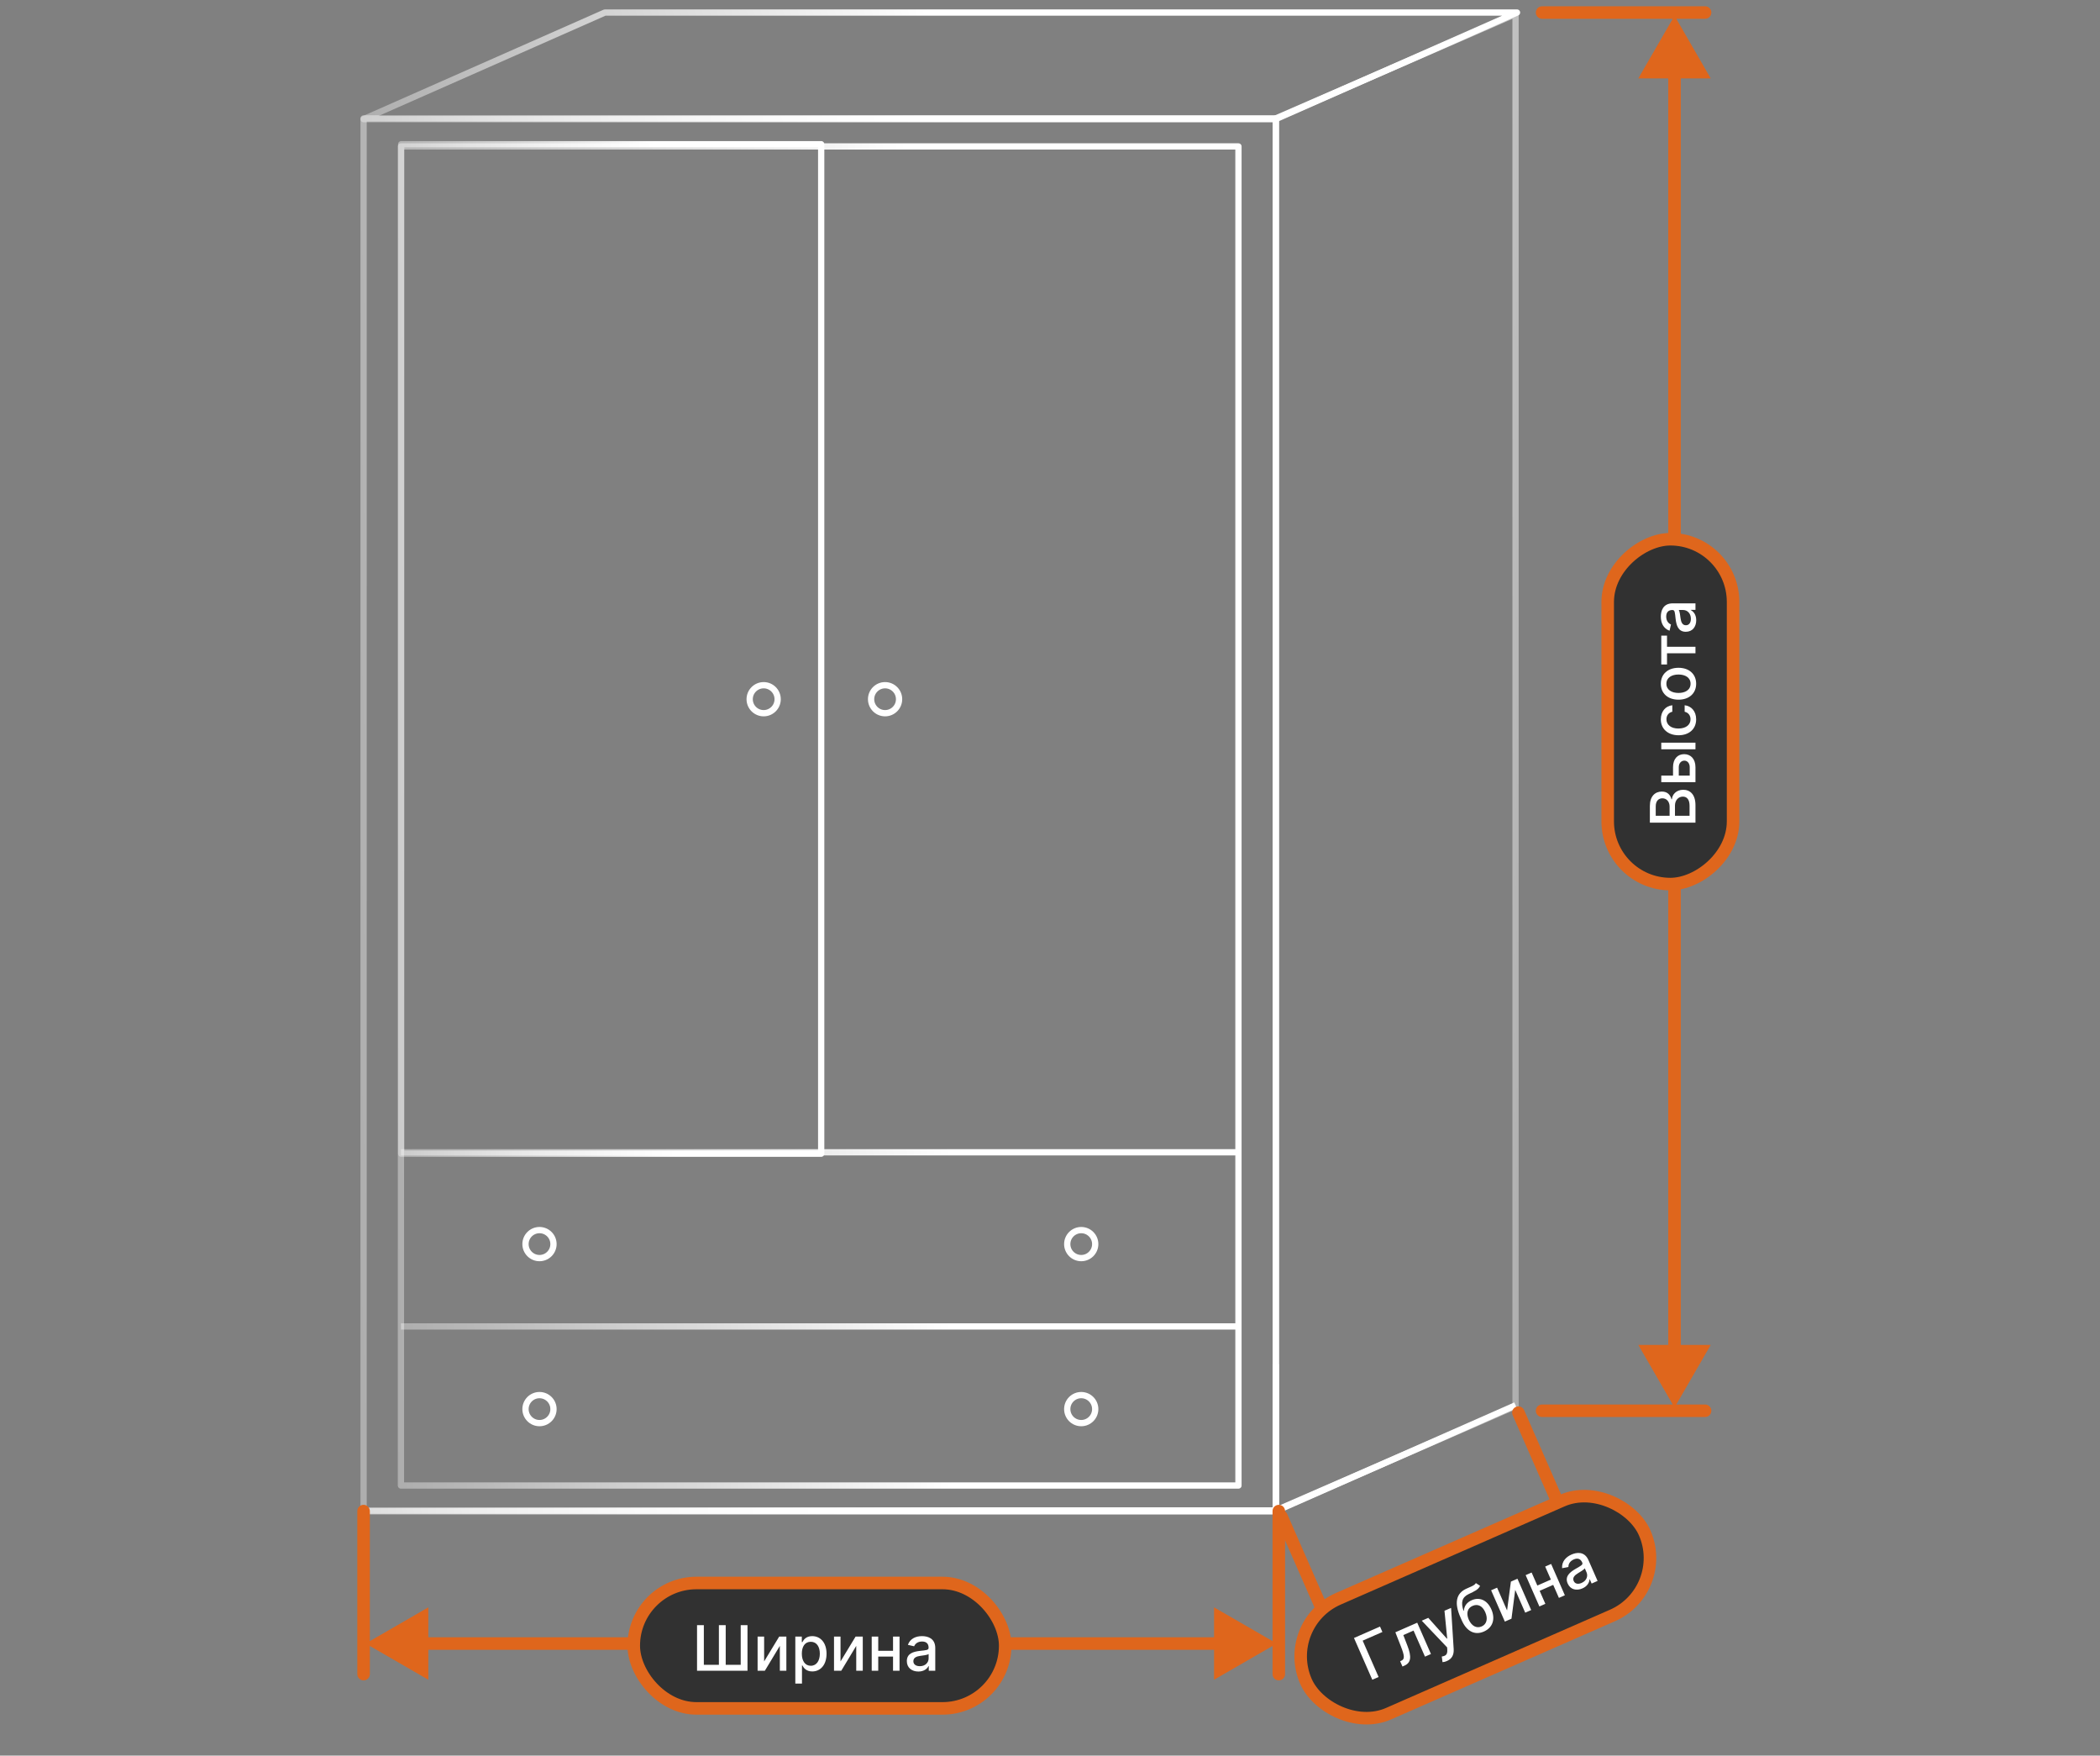 <svg width="335" height="280" viewBox="0 0 335 280" fill="none" xmlns="http://www.w3.org/2000/svg">
<rect x="0" y="0" width="335" height="280" fill="#808080" stroke="none"/>
<path d="M246 1C245.448 1 245 1.448 245 2C245 2.552 245.448 3 246 3V1ZM272 3C272.552 3 273 2.552 273 2C273 1.448 272.552 1 272 1V3ZM272 226C272.552 226 273 225.552 273 225C273 224.448 272.552 224 272 224V226ZM246 224C245.448 224 245 224.448 245 225C245 225.552 245.448 226 246 226V224ZM267.125 2.505L261.351 12.505H272.899L267.125 2.505ZM267.125 224.495L272.899 214.495H261.351L267.125 224.495ZM246 3H267.125V1H246V3ZM267.125 3H272V1H267.125V3ZM272 224H267.125V226H272V224ZM267.125 224H246V226H267.125V224ZM266.125 11.505V215.495H268.125V11.505H266.125Z" fill="#DF661C"/>
<rect x="256.467" y="141" width="55" height="20" rx="10" transform="rotate(-90 256.467 141)" fill="#313131"/>
<path d="M270.467 131.201V128.413C270.467 126.723 269.626 125.96 268.51 125.96C267.385 125.96 266.749 126.748 266.71 127.469H266.639C266.469 126.801 266.014 126.244 265.105 126.244C264.029 126.244 263.194 126.989 263.194 128.538V131.201H270.467ZM269.526 130.104H267.197V128.481C267.197 127.6 267.765 127.05 268.457 127.05C269.068 127.05 269.526 127.465 269.526 128.52V130.104ZM266.341 130.104H264.128V128.605C264.128 127.735 264.586 127.32 265.19 127.32C265.893 127.32 266.341 127.895 266.341 128.634V130.104ZM266.888 123.703H265.013V124.743H270.467V122.36C270.467 121.025 269.693 120.279 268.667 120.279C267.619 120.279 266.888 121.025 266.888 122.36V123.703ZM270.467 119.505V118.444H265.013V119.505H270.467ZM267.804 123.703V122.36C267.804 121.75 268.173 121.313 268.699 121.313C269.196 121.313 269.551 121.75 269.551 122.36V123.703H267.804ZM270.577 114.721C270.577 113.432 269.803 112.597 268.741 112.48V113.514C269.331 113.649 269.679 114.107 269.679 114.714C269.679 115.612 268.93 116.191 267.74 116.191C266.572 116.191 265.836 115.602 265.836 114.714C265.836 114.039 266.263 113.627 266.774 113.514V112.48C265.673 112.594 264.942 113.492 264.942 114.732C264.942 116.269 266.099 117.264 267.765 117.264C269.409 117.264 270.577 116.305 270.577 114.721ZM270.577 109.047C270.577 107.51 269.452 106.505 267.765 106.505C266.067 106.505 264.942 107.51 264.942 109.047C264.942 110.585 266.067 111.59 267.765 111.59C269.452 111.59 270.577 110.585 270.577 109.047ZM269.686 109.044C269.686 110.049 268.809 110.517 267.761 110.517C266.717 110.517 265.829 110.049 265.829 109.044C265.829 108.046 266.717 107.577 267.761 107.577C268.809 107.577 269.686 108.046 269.686 109.044ZM265.929 105.976V104.19H270.467V103.153H265.929V101.374H265.013V105.976H265.929ZM270.588 98.918C270.588 98.016 270.13 97.508 269.721 97.305V97.263H270.467V96.226H266.845C265.258 96.226 264.942 97.476 264.942 98.342C264.942 99.329 265.339 100.239 266.334 100.594L266.561 99.596C266.174 99.44 265.801 99.042 265.801 98.328C265.801 97.643 266.16 97.291 266.778 97.291H266.802C267.189 97.291 267.182 97.689 267.296 98.669C267.417 99.702 267.687 100.761 268.926 100.761C269.998 100.761 270.588 99.954 270.588 98.918ZM269.736 98.687C269.736 99.287 269.466 99.72 268.94 99.72C268.372 99.72 268.17 99.216 268.088 98.602C268.042 98.257 267.949 97.44 267.797 97.288H268.5C269.146 97.288 269.736 97.803 269.736 98.687Z" fill="white"/>
<rect x="256.467" y="141" width="55" height="20" rx="10" transform="rotate(-90 256.467 141)" stroke="#DF661C" stroke-width="2"/>
<path d="M58 241.012H203.508" stroke="url(#paint0_linear)" stroke-linejoin="round"/>
<path d="M58 241.012H203.508" stroke="url(#paint1_linear)" stroke-linejoin="round"/>
<path d="M58 240.897H203.523V18.887H58V240.897Z" stroke="url(#paint2_linear)" stroke-linejoin="round"/>
<path d="M63.96 236.923H197.563V23.356H63.96V236.923Z" stroke="url(#paint3_linear)" stroke-linejoin="round"/>
<path d="M64 184H131V23H64V184Z" stroke="url(#paint4_linear)" stroke-linejoin="round"/>
<path d="M241.767 224.258L203.523 240.896V18.886L241.767 2.248L241.767 224.258Z" stroke="url(#paint5_linear)" stroke-linejoin="round"/>
<path d="M63.96 183.78H197.563" stroke="url(#paint6_linear)" stroke-linejoin="round"/>
<path d="M241.767 224.126L203.508 241.012V217.553" stroke="url(#paint7_linear)" stroke-linejoin="round"/>
<path d="M63.96 211.554H197.563" stroke="url(#paint8_linear)" stroke-linejoin="round"/>
<path d="M58 19.002H203.508L242 2H96.492L58 19.002Z" stroke="url(#paint9_linear)" stroke-linejoin="round"/>
<circle cx="121.822" cy="111.515" r="2.232" stroke="white"/>
<circle cx="86.062" cy="198.418" r="2.232" stroke="white"/>
<circle cx="86.062" cy="224.735" r="2.232" stroke="white"/>
<circle cx="141.192" cy="111.515" r="2.232" stroke="white"/>
<circle cx="172.482" cy="198.418" r="2.232" stroke="white"/>
<circle cx="172.482" cy="224.735" r="2.232" stroke="white"/>
<path d="M243.136 224.897C242.914 224.392 242.324 224.161 241.818 224.383C241.312 224.605 241.082 225.195 241.304 225.701L243.136 224.897ZM251.823 249.688C252.045 250.194 252.635 250.424 253.14 250.202C253.646 249.98 253.876 249.39 253.655 248.885L251.823 249.688ZM214.03 266.261C214.251 266.767 214.841 266.997 215.347 266.776C215.853 266.554 216.083 265.964 215.861 265.458L214.03 266.261ZM205.342 241.471C205.12 240.965 204.53 240.735 204.025 240.957C203.519 241.179 203.289 241.768 203.51 242.274L205.342 241.471ZM251.582 247.112L240.105 245.841L244.742 256.416L251.582 247.112ZM213.959 263.611L225.436 264.882L220.799 254.307L213.959 263.611ZM241.304 225.701L249.851 245.19L251.682 244.387L243.136 224.897L241.304 225.701ZM249.851 245.19L251.823 249.688L253.655 248.885L251.682 244.387L249.851 245.19ZM215.861 265.458L213.889 260.961L212.057 261.764L214.03 266.261L215.861 265.458ZM213.889 260.961L205.342 241.471L203.51 242.274L212.057 261.764L213.889 260.961ZM242.938 249.811L221.8 259.081L222.603 260.912L243.741 251.643L242.938 249.811Z" fill="#DF661C"/>
<rect x="204.317" y="259.012" width="59" height="20" rx="10" transform="rotate(-23.679 204.317 259.012)" fill="#313131"/>
<path d="M220.146 259.417L215.993 261.238L218.914 267.898L219.919 267.458L217.378 261.662L220.526 260.282L220.146 259.417ZM223.728 265.787L224.04 265.65C225.13 265.173 225.176 264.191 224.53 262.504L223.863 260.773L225.496 260.057L227.318 264.213L228.271 263.795L226.081 258.8L222.594 260.329L223.476 262.579C224.091 264.147 224.09 264.624 223.534 264.868L223.355 264.947L223.728 265.787ZM230.825 264.908C231.629 264.556 231.952 263.914 231.896 263L231.483 256.442L230.428 256.893L230.863 261.325L230.811 261.347L227.846 258.026L226.805 258.482L230.852 262.741L230.877 263.125C230.921 263.897 230.597 264.105 230 264.193L230.115 265.092C230.255 265.093 230.533 265.037 230.825 264.908ZM235.433 252.481C235.275 252.783 234.904 252.945 234.385 253.169C234.232 253.236 234.067 253.308 233.886 253.392C232.281 254.134 231.966 255.645 232.967 257.928L233.184 258.422C233.988 260.257 235.322 260.823 236.718 260.211C238.113 259.599 238.592 258.234 237.91 256.679C237.237 255.144 235.977 254.685 234.774 255.213C234.048 255.531 233.579 256.105 233.525 256.865L233.463 256.892C233.019 255.579 233.218 254.743 234.284 254.237C235.23 253.787 235.84 253.523 236.106 252.918L235.433 252.481ZM236.363 259.394C235.537 259.756 234.743 259.317 234.291 258.286C233.861 257.269 234.104 256.472 234.914 256.116C235.737 255.756 236.492 256.115 236.935 257.126C237.389 258.16 237.176 259.037 236.363 259.394ZM240.414 256.845L238.821 253.213L237.868 253.631L240.059 258.626L241.116 258.162L241.713 253.565L243.308 257.201L244.261 256.783L242.07 251.788L241.023 252.247L240.414 256.845ZM244.33 250.797L243.377 251.215L245.568 256.21L246.521 255.792L245.611 253.717L247.774 252.769L248.684 254.844L249.633 254.427L247.443 249.432L246.493 249.848L247.404 251.926L245.242 252.875L244.33 250.797ZM252.436 253.33C253.262 252.968 253.543 252.344 253.565 251.889L253.604 251.872L253.903 252.555L254.853 252.138L253.398 248.821C252.761 247.367 251.489 247.58 250.696 247.928C249.791 248.324 249.119 249.054 249.193 250.107L250.198 249.914C250.185 249.497 250.4 248.996 251.054 248.709C251.681 248.434 252.147 248.621 252.395 249.187L252.405 249.21C252.561 249.564 252.194 249.717 251.342 250.215C250.444 250.741 249.583 251.413 250.081 252.548C250.512 253.53 251.487 253.746 252.436 253.33ZM252.305 252.457C251.756 252.698 251.251 252.624 251.04 252.143C250.811 251.623 251.192 251.235 251.722 250.913C252.019 250.733 252.73 250.32 252.808 250.119L253.09 250.763C253.35 251.355 253.115 252.101 252.305 252.457Z" fill="white"/>
<rect x="204.317" y="259.012" width="59" height="20" rx="10" transform="rotate(-23.679 204.317 259.012)" stroke="#DF661C" stroke-width="2"/>
<path d="M205 241C205 240.448 204.552 240 204 240C203.448 240 203 240.448 203 241H205ZM203 267C203 267.552 203.448 268 204 268C204.552 268 205 267.552 205 267H203ZM57 267C57 267.552 57.448 268 58 268C58.552 268 59 267.552 59 267H57ZM59 241C59 240.448 58.552 240 58 240C57.448 240 57 240.448 57 241H59ZM203.67 262.125L193.67 256.351V267.899L203.67 262.125ZM58.33 262.125L68.33 267.899V256.351L58.33 262.125ZM203 241V262.125H205V241H203ZM203 262.125V267H205V262.125H203ZM59 267V262.125H57V267H59ZM59 262.125V241H57V262.125H59ZM194.67 261.125H67.33V263.125H194.67V261.125Z" fill="#DF661C"/>
<rect x="101.099" y="252.467" width="59.253" height="20" rx="10" fill="#313131"/>
<path d="M111.194 259.195V266.467H119.244V259.195H118.161V265.516H115.768V259.195H114.681V265.516H112.28V259.195H111.194ZM121.897 264.979V261.013H120.856V266.467H122.01L124.404 262.497V266.467H125.444V261.013H124.301L121.897 264.979ZM126.872 268.513H127.934V265.619H127.998C128.189 265.967 128.58 266.574 129.574 266.574C130.895 266.574 131.854 265.516 131.854 263.751C131.854 261.982 130.881 260.942 129.564 260.942C128.552 260.942 128.186 261.56 127.998 261.897H127.909V261.013H126.872V268.513ZM127.912 263.74C127.912 262.6 128.41 261.844 129.336 261.844C130.299 261.844 130.782 262.657 130.782 263.74C130.782 264.834 130.285 265.668 129.336 265.668C128.424 265.668 127.912 264.887 127.912 263.74ZM134.084 264.979V261.013H133.044V266.467H134.198L136.591 262.497V266.467H137.632V261.013H136.488L134.084 264.979ZM140.1 261.013H139.059V266.467H140.1V264.202H142.461V266.467H143.498V261.013H142.461V263.282H140.1V261.013ZM146.506 266.588C147.408 266.588 147.916 266.13 148.118 265.722H148.161V266.467H149.198V262.845C149.198 261.258 147.948 260.942 147.081 260.942C146.094 260.942 145.185 261.339 144.83 262.334L145.828 262.561C145.984 262.174 146.382 261.801 147.096 261.801C147.781 261.801 148.133 262.16 148.133 262.778V262.803C148.133 263.19 147.735 263.182 146.755 263.296C145.721 263.417 144.663 263.687 144.663 264.926C144.663 265.999 145.469 266.588 146.506 266.588ZM146.737 265.736C146.137 265.736 145.704 265.466 145.704 264.94C145.704 264.372 146.208 264.17 146.822 264.088C147.167 264.042 147.983 263.95 148.136 263.797V264.5C148.136 265.146 147.621 265.736 146.737 265.736Z" fill="white"/>
<rect x="101.099" y="252.467" width="59.253" height="20" rx="10" stroke="#DF661C" stroke-width="2"/>
<defs>
<linearGradient id="paint0_linear" x1="153.842" y1="241.013" x2="50.277" y2="258.062" gradientUnits="userSpaceOnUse">
<stop stop-color="white"/>
<stop offset="1" stop-color="white" stop-opacity="0.29"/>
</linearGradient>
<linearGradient id="paint1_linear" x1="153.842" y1="241.013" x2="50.277" y2="258.062" gradientUnits="userSpaceOnUse">
<stop stop-color="white"/>
<stop offset="1" stop-color="white" stop-opacity="0.29"/>
</linearGradient>
<linearGradient id="paint2_linear" x1="153.852" y1="240.897" x2="47.599" y2="244.619" gradientUnits="userSpaceOnUse">
<stop stop-color="white"/>
<stop offset="1" stop-color="white" stop-opacity="0.29"/>
</linearGradient>
<linearGradient id="paint3_linear" x1="151.96" y1="236.924" x2="54.401" y2="240.185" gradientUnits="userSpaceOnUse">
<stop stop-color="white"/>
<stop offset="1" stop-color="white" stop-opacity="0.29"/>
</linearGradient>
<linearGradient id="paint4_linear" x1="108.131" y1="184.001" x2="59.176" y2="185.089" gradientUnits="userSpaceOnUse">
<stop stop-color="white"/>
<stop offset="1" stop-color="white" stop-opacity="0.29"/>
</linearGradient>
<linearGradient id="paint5_linear" x1="216.577" y1="240.897" x2="244.517" y2="241.585" gradientUnits="userSpaceOnUse">
<stop stop-color="white"/>
<stop offset="1" stop-color="white" stop-opacity="0.29"/>
</linearGradient>
<linearGradient id="paint6_linear" x1="151.96" y1="183.78" x2="56.099" y2="196.942" gradientUnits="userSpaceOnUse">
<stop stop-color="white"/>
<stop offset="1" stop-color="white" stop-opacity="0.29"/>
</linearGradient>
<linearGradient id="paint7_linear" x1="153.842" y1="241.013" x2="58" y2="272.78" gradientUnits="userSpaceOnUse">
<stop stop-color="white"/>
<stop offset="1" stop-color="white" stop-opacity="0.29"/>
</linearGradient>
<linearGradient id="paint8_linear" x1="151.96" y1="211.554" x2="56.474" y2="225.987" gradientUnits="userSpaceOnUse">
<stop stop-color="white"/>
<stop offset="1" stop-color="white" stop-opacity="0.29"/>
</linearGradient>
<linearGradient id="paint9_linear" x1="153.842" y1="19.002" x2="58" y2="50.77" gradientUnits="userSpaceOnUse">
<stop stop-color="white"/>
<stop offset="1" stop-color="white" stop-opacity="0.29"/>
</linearGradient>
</defs>
</svg>
